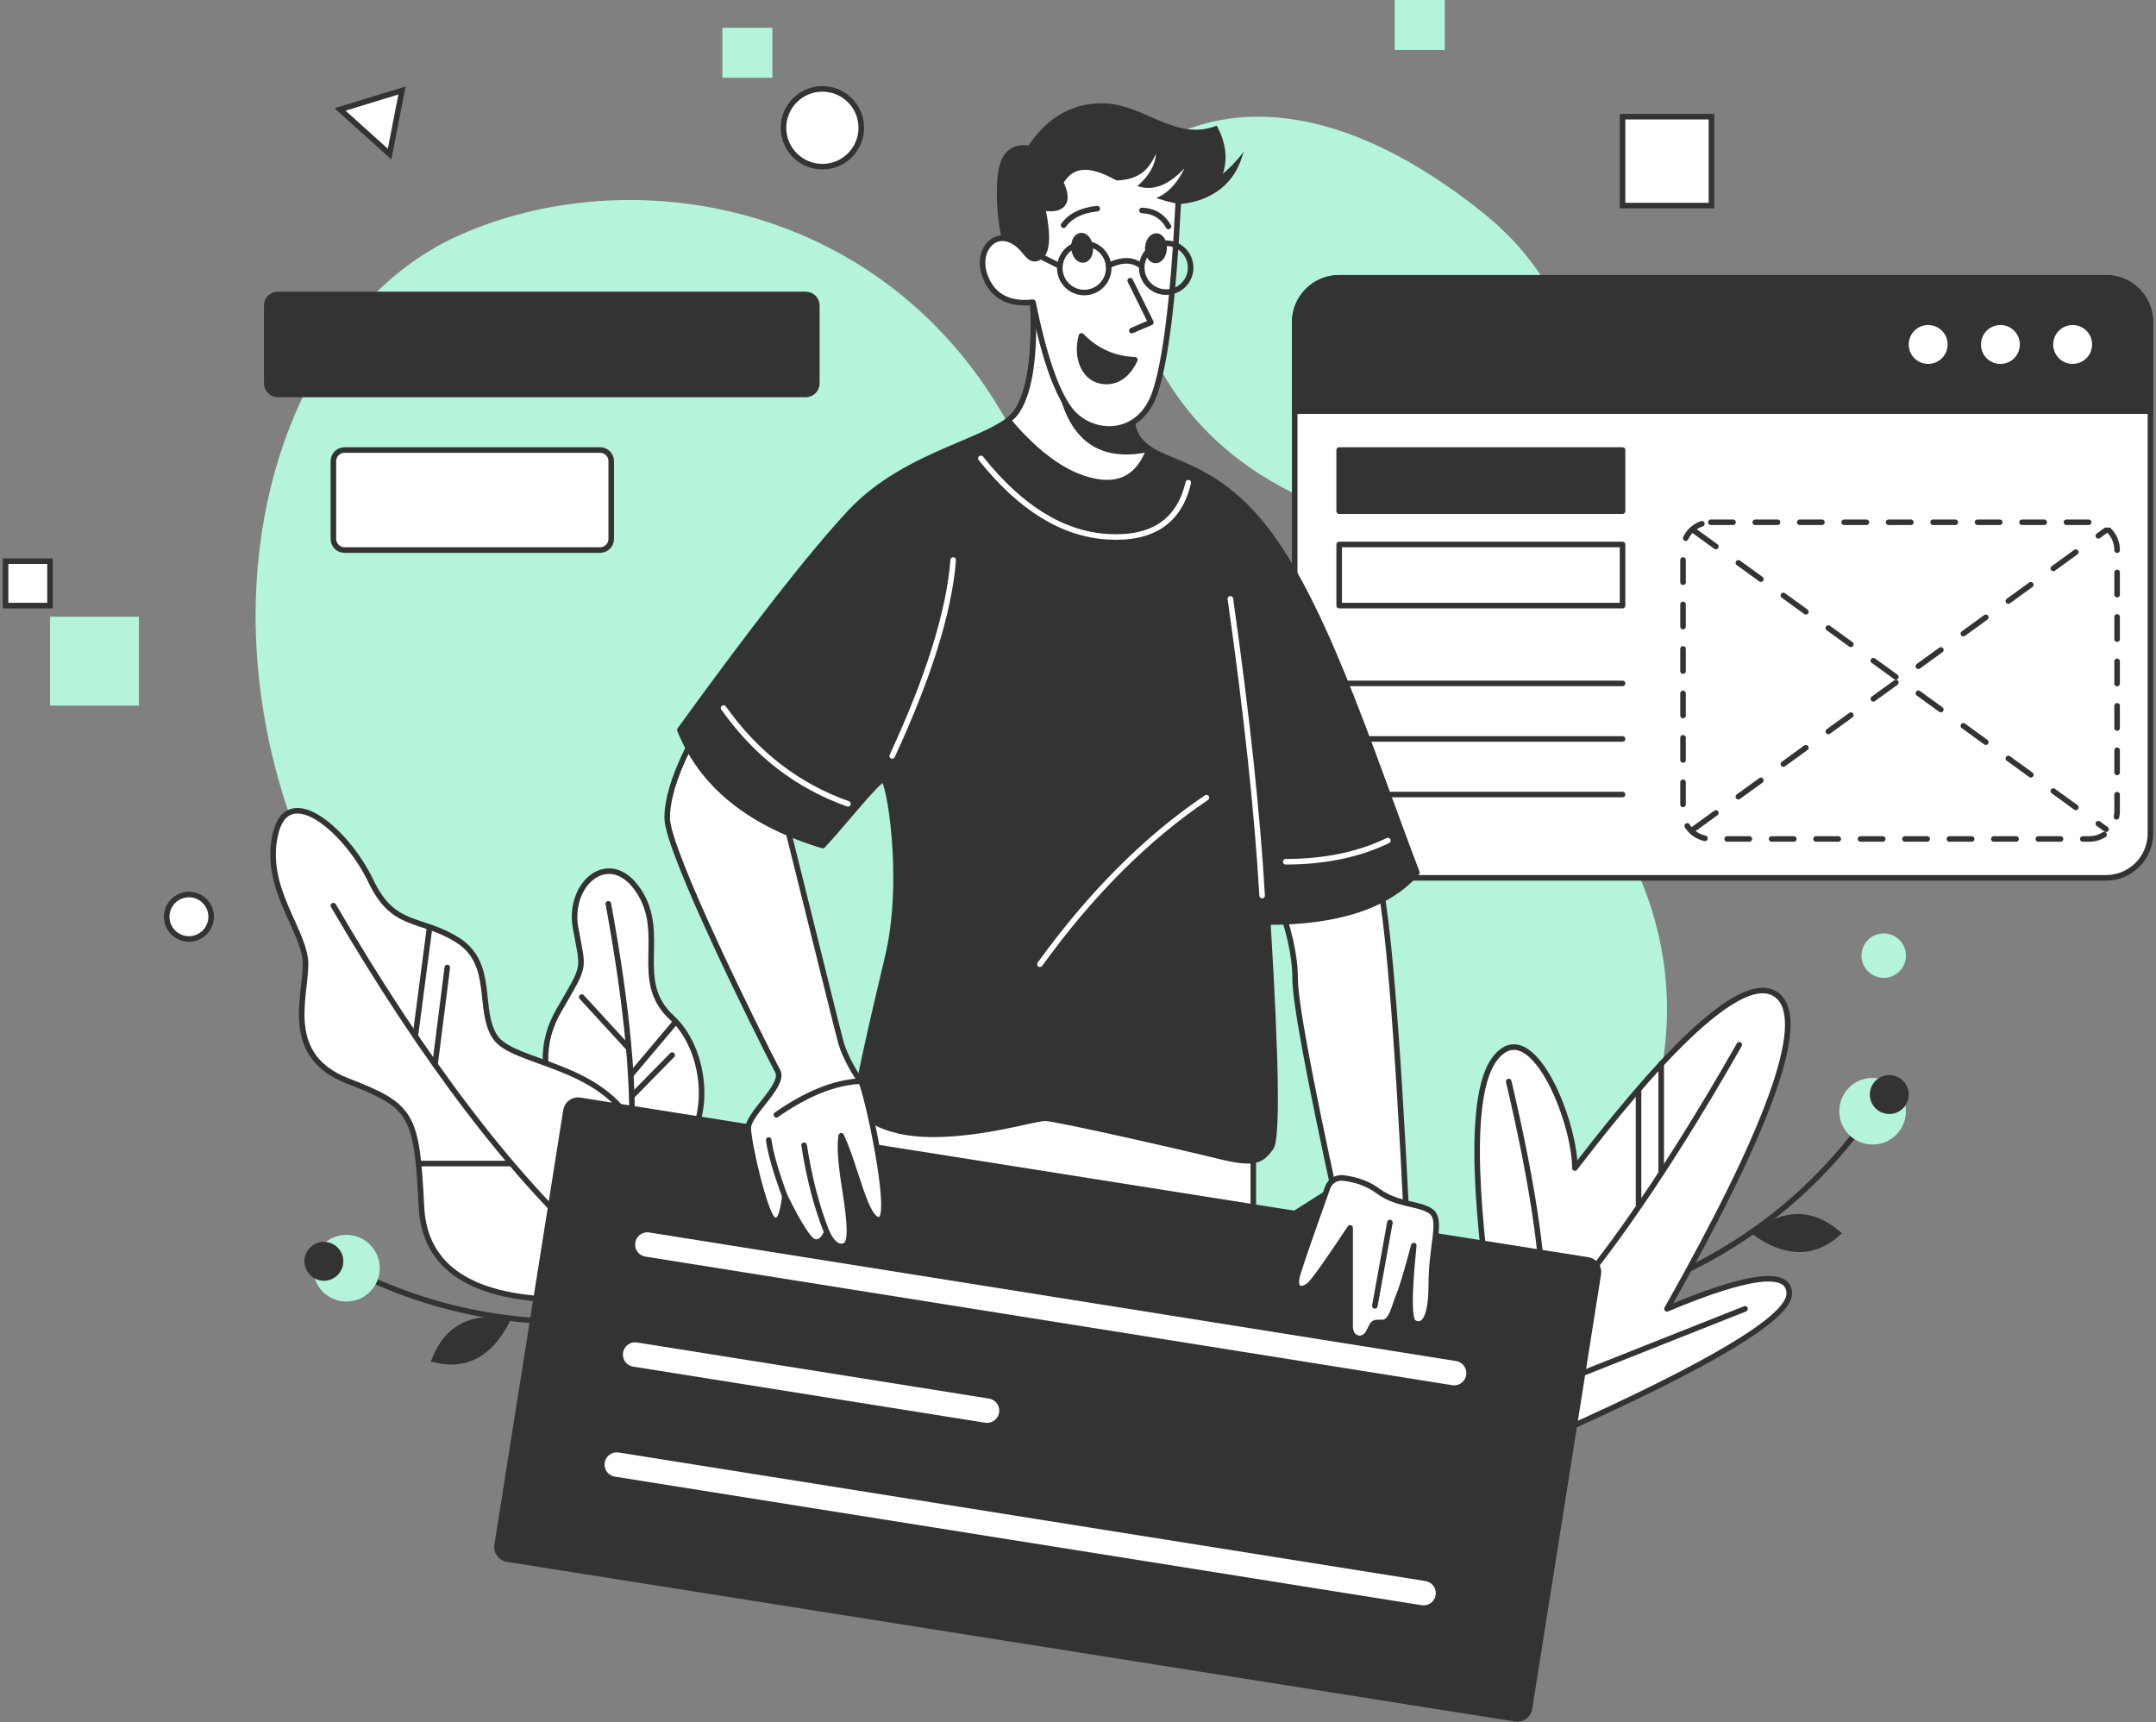 <svg width="388" height="310" viewBox="0 0 388 310" fill="none" xmlns="http://www.w3.org/2000/svg">
<rect x="0" y="0" width="388" height="310" fill="#808080" stroke="none"/>
<path fill-rule="evenodd" clip-rule="evenodd" d="M131.801 231.087C90.309 206.936 63.967 179.439 52.775 148.596C35.986 102.333 52.057 55.864 82.776 42.286C113.495 28.709 157.06 36.34 179.449 72.888C201.838 109.437 197.975 122.796 245.371 122.796C292.768 122.796 329.293 193.361 266.866 239.778C225.247 270.723 180.226 267.826 131.801 231.087Z" fill="#B4F4DB"/>
<path fill-rule="evenodd" clip-rule="evenodd" d="M72.346 16.284L70.113 27.73L61.196 19.701L72.346 16.284Z" fill="white" stroke="#333333" stroke-linecap="round"/>
<path d="M25 111H9V127H25V111Z" fill="#B4F4DB"/>
<path d="M260 0H251V9H260V0Z" fill="#B4F4DB"/>
<path d="M139 5H130V14H139V5Z" fill="#B4F4DB"/>
<path d="M9 101H1V109H9V101Z" fill="white" stroke="#333333" stroke-linecap="round"/>
<path d="M308 21H292V37H308V21Z" fill="white" stroke="#333333" stroke-linecap="round"/>
<path d="M34 169C36.209 169 38 167.209 38 165C38 162.791 36.209 161 34 161C31.791 161 30 162.791 30 165C30 167.209 31.791 169 34 169Z" fill="white" stroke="#333333" stroke-linecap="round"/>
<path d="M339 176C341.209 176 343 174.209 343 172C343 169.791 341.209 168 339 168C336.791 168 335 169.791 335 172C335 174.209 336.791 176 339 176Z" fill="#B4F4DB"/>
<path d="M148 30C151.866 30 155 26.866 155 23C155 19.134 151.866 16 148 16C144.134 16 141 19.134 141 23C141 26.866 144.134 30 148 30Z" fill="white" stroke="#333333" stroke-linecap="round"/>
<path fill-rule="evenodd" clip-rule="evenodd" d="M100.962 200.885C97.371 193.967 97.233 187.639 100.551 181.899C105.527 173.29 105.001 174.898 103.575 166.955C102.148 159.013 109.718 152.486 114.926 160.331C120.135 168.175 113.723 176.577 120.885 183.138C128.046 189.699 128.508 205.296 119.52 209.251C113.527 211.888 107.342 209.1 100.962 200.885Z" fill="white" stroke="#333333" stroke-linecap="round" stroke-linejoin="round"/>
<path d="M109.477 162.673C112.952 181.589 114.304 196.428 113.534 207.19" stroke="#333333" stroke-linecap="round" stroke-linejoin="round"/>
<path d="M113.565 193.433L121.519 183.999" stroke="#333333" stroke-linecap="round" stroke-linejoin="round"/>
<path d="M113.916 197.087L120.97 189.897" stroke="#333333" stroke-linecap="round" stroke-linejoin="round"/>
<path d="M104.696 179.457L113.068 188.584" stroke="#333333" stroke-linecap="round" stroke-linejoin="round"/>
<path fill-rule="evenodd" clip-rule="evenodd" d="M101.817 233.95C85.067 233.864 76.41 228.293 75.846 217.237C75 200.653 74.357 199.102 62.63 194.583C50.903 190.065 54.984 179.567 54.984 173.549C54.984 167.531 47.257 159.914 49.575 150.077C51.892 140.239 62.596 149.834 66.733 158.559C70.871 167.284 75.77 164.973 82.444 169.261C89.119 173.549 85.848 181.79 89.119 186.672C92.389 191.555 108.531 191.346 114.3 203.318C118.146 211.298 113.985 221.509 101.817 233.95Z" fill="white" stroke="#333333" stroke-linecap="round" stroke-linejoin="round"/>
<path d="M60 163C76.371 191.066 92.432 212.106 108.182 226.119" stroke="#333333" stroke-linecap="round" stroke-linejoin="round"/>
<path d="M74.749 186.439L77.31 166.919" stroke="#333333" stroke-linecap="round" stroke-linejoin="round"/>
<path d="M78.31 191.424L80.498 174.137" stroke="#333333" stroke-linecap="round" stroke-linejoin="round"/>
<path d="M75.397 209.419H91.936" stroke="#333333" stroke-linecap="round" stroke-linejoin="round"/>
<path d="M61.946 227.92C78.686 236.703 96.757 239.679 116.159 236.85" stroke="#333333" stroke-linecap="round" stroke-linejoin="round"/>
<path d="M65.161 233.554C62.235 235.11 58.602 233.999 57.046 231.073C55.491 228.148 56.601 224.515 59.527 222.959C62.453 221.403 66.086 222.514 67.642 225.44C69.198 228.366 68.087 231.999 65.161 233.554Z" fill="#B4F4DB"/>
<path d="M59.695 229.665C58.232 230.443 56.416 229.888 55.638 228.425C54.86 226.962 55.416 225.145 56.878 224.367C58.341 223.59 60.158 224.145 60.936 225.608C61.714 227.071 61.158 228.887 59.695 229.665Z" fill="#333333" stroke="#333333" stroke-linecap="round"/>
<path fill-rule="evenodd" clip-rule="evenodd" d="M91.206 237.806C84.802 236.708 80.468 239.013 78.201 244.721C83.797 246.087 88.132 243.782 91.206 237.806Z" fill="#333333" stroke="#333333" stroke-linecap="round"/>
<path d="M337.194 199.516C326.536 215.129 311.977 226.241 293.519 232.852" stroke="#333333" stroke-linecap="round" stroke-linejoin="round"/>
<path d="M337 206C340.314 206 343 203.314 343 200C343 196.686 340.314 194 337 194C333.686 194 331 196.686 331 200C331 203.314 333.686 206 337 206Z" fill="#B4F4DB"/>
<path d="M340 200C341.657 200 343 198.657 343 197C343 195.343 341.657 194 340 194C338.343 194 337 195.343 337 197C337 198.657 338.343 200 340 200Z" fill="#333333" stroke="#333333" stroke-linecap="round"/>
<path fill-rule="evenodd" clip-rule="evenodd" d="M316 221.982C321.138 218.006 326.048 218.006 330.729 221.982C326.429 225.815 321.519 225.815 316 221.982Z" fill="#333333" stroke="#333333" stroke-linecap="round"/>
<path fill-rule="evenodd" clip-rule="evenodd" d="M269.075 240.89C264.749 212.819 264.749 196.014 269.075 190.475C275.563 182.168 283.42 201.743 283.42 210.234C290.836 200.653 312.851 172.13 320.189 179.475C325.081 184.371 318.352 203.07 300 235.57C314.667 229.42 322 228.508 322 232.835C322 237.161 307.829 245.643 279.487 258.28L269.075 240.89Z" fill="white" stroke="#333333" stroke-linecap="round" stroke-linejoin="round"/>
<path d="M312.999 188.051C298.926 212.806 285.939 231.152 274.038 243.091" stroke="#333333" stroke-linecap="round" stroke-linejoin="round"/>
<path d="M294.879 196.317C294.879 205.313 294.879 212.175 294.879 216.905" stroke="#333333" stroke-linecap="round" stroke-linejoin="round"/>
<path d="M298.955 191.442V211.1" stroke="#333333" stroke-linecap="round" stroke-linejoin="round"/>
<path d="M277.752 249.965C289.547 245.285 301.643 240.487 314.04 235.57" stroke="#333333" stroke-linecap="round" stroke-linejoin="round"/>
<path d="M271.515 194.657C275.673 212.317 277.752 225.955 277.752 235.57" stroke="#333333" stroke-linecap="round" stroke-linejoin="round"/>
<path d="M145 53H50C48.895 53 48 53.895 48 55V69C48 70.105 48.895 71 50 71H145C146.105 71 147 70.105 147 69V55C147 53.895 146.105 53 145 53Z" fill="#333333" stroke="#333333" stroke-linecap="round" stroke-linejoin="round"/>
<path d="M108 81H62C60.895 81 60 81.895 60 83V97C60 98.105 60.895 99 62 99H108C109.105 99 110 98.105 110 97V83C110 81.895 109.105 81 108 81Z" fill="white" stroke="#333333" stroke-linecap="round" stroke-linejoin="round"/>
<path fill-rule="evenodd" clip-rule="evenodd" d="M202.23 47.124C206.325 70.664 220.571 86.145 244.967 93.569C281.562 104.704 298.429 63.417 266.681 38.137C234.933 12.856 214.669 21.748 207.759 26.278C203.152 29.297 201.309 36.246 202.23 47.124Z" fill="#B4F4DB"/>
<path d="M379 50H241C236.582 50 233 53.582 233 58V150C233 154.418 236.582 158 241 158H379C383.418 158 387 154.418 387 150V58C387 53.582 383.418 50 379 50Z" fill="white" stroke="#333333" stroke-linecap="round" stroke-linejoin="round"/>
<path d="M241 123H292" stroke="#333333" stroke-linecap="round" stroke-linejoin="round"/>
<path d="M241 133H292" stroke="#333333" stroke-linecap="round" stroke-linejoin="round"/>
<path d="M241 143H292" stroke="#333333" stroke-linecap="round" stroke-linejoin="round"/>
<path d="M292 81H241V92H292V81Z" fill="#333333" stroke="#333333" stroke-linecap="round" stroke-linejoin="round"/>
<path d="M292 98H241V109H292V98Z" fill="white" stroke="#333333" stroke-linecap="round" stroke-linejoin="round"/>
<path fill-rule="evenodd" clip-rule="evenodd" d="M307.882 94H376C378.761 94 381 96.239 381 99V146C381 148.761 378.761 151 376 151H307.882C305.121 151 302.882 148.761 302.882 146V99C302.882 96.239 305.121 94 307.882 94Z" fill="white" stroke="#333333" stroke-linecap="round" stroke-linejoin="round" stroke-dasharray="4 4"/>
<path fill-rule="evenodd" clip-rule="evenodd" d="M379 50C383.418 50 387 53.582 387 58V74H233V58C233 53.582 236.582 50 241 50H379Z" fill="#333333" stroke="#333333" stroke-linecap="round" stroke-linejoin="round"/>
<path d="M347 66C349.209 66 351 64.209 351 62C351 59.791 349.209 58 347 58C344.791 58 343 59.791 343 62C343 64.209 344.791 66 347 66Z" fill="white" stroke="#333333" stroke-linecap="round" stroke-linejoin="round"/>
<path d="M360 66C362.209 66 364 64.209 364 62C364 59.791 362.209 58 360 58C357.791 58 356 59.791 356 62C356 64.209 357.791 66 360 66Z" fill="white" stroke="#333333" stroke-linecap="round" stroke-linejoin="round"/>
<path d="M373 66C375.209 66 377 64.209 377 62C377 59.791 375.209 58 373 58C370.791 58 369 59.791 369 62C369 64.209 370.791 66 373 66Z" fill="white" stroke="#333333" stroke-linecap="round" stroke-linejoin="round"/>
<path d="M304.745 149.256L379.009 95.434" stroke="#333333" stroke-linecap="round" stroke-linejoin="round" stroke-dasharray="5 5"/>
<path d="M304.745 95.434L379.009 149.256" stroke="#333333" stroke-linecap="round" stroke-linejoin="round" stroke-dasharray="5 5"/>
<path fill-rule="evenodd" clip-rule="evenodd" d="M229.701 161.191C231.947 167.011 233.07 171.977 233.07 176.088C233.07 180.2 235.573 193.73 240.578 216.68L253.19 220.444C251.44 184.749 249.673 163.673 247.889 157.214C246.105 150.755 240.042 152.081 229.701 161.191Z" fill="white" stroke="#333333" stroke-linecap="round" stroke-linejoin="round"/>
<path fill-rule="evenodd" clip-rule="evenodd" d="M238.861 214.766L231.863 219.198L239.669 221.051L238.861 214.766Z" fill="#333333" stroke="#333333" stroke-width="1.1" stroke-linecap="round"/>
<path fill-rule="evenodd" clip-rule="evenodd" d="M225.549 205.179V229.722L149.899 211.543L156.306 197.702L210.366 197.618L225.549 205.179Z" fill="white" stroke="#333333" stroke-linecap="round" stroke-linejoin="round"/>
<path fill-rule="evenodd" clip-rule="evenodd" d="M185.894 54.4C186.301 63.908 185.35 70.435 183.041 73.982C179.577 79.302 163.348 81.097 152.962 92.268C146.038 99.716 135.834 112.752 122.35 131.377C126.325 141.277 134.898 148.215 148.068 152.19C151.45 148.612 157.959 140.32 158.97 140.32C159.981 140.32 163.091 158.285 159.764 172.21C156.438 186.135 154.168 196.417 154.168 198.365C154.168 200.313 158.472 204.161 167.818 204.161C177.164 204.161 186.177 201.263 188.088 201.263C189.999 201.263 212.657 206.429 219.227 208.05C225.797 209.67 226.947 208.975 228.71 206.568C229.886 204.963 229.701 191.428 228.156 165.962C240.843 165.973 249.788 163.005 254.991 157.06C246.08 133.678 237.645 106.487 226.177 93.306C214.708 80.124 204.53 84.479 203.637 75.332C203.041 69.234 197.127 62.257 185.894 54.4Z" fill="#333333" stroke="#333333" stroke-linecap="round" stroke-linejoin="round"/>
<path fill-rule="evenodd" clip-rule="evenodd" d="M185.894 54.4C196.943 62.128 202.846 69.005 203.603 75.031L203.637 75.332C203.909 78.12 205.044 79.653 206.815 80.811C205.151 85.365 202.165 87.352 197.856 86.775C192.542 86.062 187.064 82.356 181.421 75.656C182.105 75.13 182.653 74.578 183.041 73.982C185.35 70.435 186.301 63.908 185.894 54.4Z" fill="white" stroke="#333333" stroke-linecap="round" stroke-linejoin="round"/>
<path fill-rule="evenodd" clip-rule="evenodd" d="M190.289 65.871L199.577 66.535C201.926 69.533 203.268 72.366 203.603 75.031L203.637 75.332C203.898 78.004 204.951 79.523 206.597 80.665L206.815 80.811C197.076 82.969 191.567 77.989 190.289 65.871Z" fill="#333333" stroke="#333333" stroke-linecap="round"/>
<path fill-rule="evenodd" clip-rule="evenodd" d="M185.894 54.4C187.809 63.829 189.98 70.213 192.408 73.553C196.048 78.562 204.958 79.15 207.845 70.694C209.769 65.057 211.164 53.734 212.03 36.726C212.245 35.532 212.448 34.774 212.64 34.451C215.717 29.285 216.975 27.218 215.793 26.727C215.201 26.482 205.02 22.395 204.485 22.128C203.587 21.681 209.787 31.515 200.775 31.811C196.041 29.157 192.739 29.504 190.87 32.853C191.738 34.627 191.872 35.908 191.274 36.697C190.675 37.486 189.454 37.717 187.612 37.392C188.687 42.51 188.5 45.479 187.052 46.301C184.88 47.534 184.684 44.13 181.502 43.06C178.321 41.99 175.394 45.799 177.579 50.422C179.035 53.504 181.807 54.83 185.894 54.4Z" fill="white" stroke="#333333" stroke-linecap="round" stroke-linejoin="round"/>
<path fill-rule="evenodd" clip-rule="evenodd" d="M197.897 18.589C205.734 18.361 211.278 25.626 218.958 22.618C220.653 25.61 220.957 28.74 220.059 31.291C221.463 30.098 222.725 28.761 223.844 27.281L223.656 27.797C221.51 35.424 214.677 36.544 212.392 36.706L212.03 36.726C210.621 36.405 209.305 36.05 208.083 35.661C210.083 34.814 211.708 33.159 212.961 30.696L213.159 30.285L212.853 30.607C210.058 33.459 207.333 34.418 204.68 33.485C206.746 31.728 207.867 29.789 208.044 27.669L207.796 28.173L207.59 28.569L207.376 28.953C206.371 30.678 204.776 32.333 200.969 32.489L200.775 32.381C196.041 29.727 192.74 29.884 190.87 32.853C191.738 34.627 191.872 35.908 191.274 36.697C190.675 37.486 189.454 37.717 187.612 37.392C188.687 42.51 188.5 45.479 187.052 46.301C184.88 47.534 184.684 44.13 181.502 43.06C181.074 42.916 180.65 42.86 180.242 42.883C179.477 39.156 179.23 35.561 179.501 32.102C179.843 27.741 181.712 25.765 185.109 26.176C188.41 21.27 192.673 18.741 197.897 18.589Z" fill="#333333"/>
<path d="M194.973 46.791C195.779 46.706 196.329 45.657 196.202 44.449C196.075 43.24 195.319 42.328 194.513 42.413C193.707 42.498 193.157 43.547 193.284 44.755C193.411 45.964 194.167 46.875 194.973 46.791Z" fill="#333333" stroke="#333333" stroke-linecap="round"/>
<path d="M207.913 46.879C208.722 46.921 209.43 45.971 209.494 44.758C209.557 43.544 208.953 42.526 208.144 42.483C207.334 42.441 206.627 43.39 206.563 44.604C206.5 45.818 207.104 46.836 207.913 46.879Z" fill="#333333" stroke="#333333" stroke-linecap="round"/>
<path d="M195.586 52.627C198.004 52.373 199.758 50.207 199.504 47.79C199.249 45.372 197.084 43.618 194.666 43.872C192.248 44.126 190.495 46.292 190.749 48.71C191.003 51.127 193.169 52.881 195.586 52.627Z" stroke="#333333" stroke-linecap="round"/>
<path d="M210.331 52.553C212.749 52.299 214.502 50.133 214.248 47.715C213.994 45.298 211.828 43.544 209.411 43.798C206.993 44.052 205.239 46.218 205.494 48.635C205.748 51.053 207.913 52.807 210.331 52.553Z" stroke="#333333" stroke-linecap="round"/>
<path d="M203.681 59.501L207.114 58.026L203.394 50.512" stroke="#333333" stroke-linecap="round" stroke-linejoin="round"/>
<path d="M186.007 45.522L190.657 47.836" stroke="#333333" stroke-linecap="round"/>
<path d="M199.504 47.79C201.921 46.636 203.891 46.669 205.415 47.891" stroke="#333333" stroke-linecap="round"/>
<path d="M191.408 40.536C192.631 38.84 194.648 37.844 197.461 37.549" stroke="#333333" stroke-linecap="round"/>
<path d="M205.51 37.879C207.618 37.943 209.211 38.901 210.289 40.755" stroke="#333333" stroke-linecap="round"/>
<path fill-rule="evenodd" clip-rule="evenodd" d="M204.237 64.755C200.489 64.614 197.284 63.18 194.622 60.453C193.506 64.486 195.228 68.425 198.745 68.648C201.09 68.796 202.921 67.499 204.237 64.755Z" fill="#333333" stroke="#333333" stroke-linecap="round" stroke-linejoin="round"/>
<path d="M285.808 226.783L104.37 198.046C103.17 197.856 102.043 198.675 101.853 199.875L89.463 278.1C89.273 279.3 90.092 280.427 91.292 280.617L272.73 309.354C273.93 309.544 275.057 308.725 275.247 307.525L287.637 229.3C287.827 228.1 287.008 226.973 285.808 226.783Z" fill="#333333" stroke="#333333" stroke-linecap="round"/>
<path d="M116.5 224L261.687 247.14" stroke="white" stroke-width="4.4" stroke-linecap="round"/>
<path d="M111 263.6L256.187 286.74" stroke="white" stroke-width="4.4" stroke-linecap="round"/>
<path d="M114.3 243.8L177.627 253.893" stroke="white" stroke-width="4.4" stroke-linecap="round"/>
<path fill-rule="evenodd" clip-rule="evenodd" d="M123.873 134.618C127.495 141.286 133.516 146.409 141.936 149.985L150.537 184.551C150.969 186.259 151.271 187.426 151.387 187.822C152.083 190.197 153.986 193.519 154.903 194.583C155.82 195.648 160.919 218.91 158.37 219.498C155.82 220.085 154.06 210.043 151.387 204.421C151.083 206.191 151.3 209.365 152.039 213.945C153.146 220.815 153.146 223.733 152.039 224.193C150.86 224.682 149.776 223.873 148.786 221.765C148.153 223.23 147.37 223.795 146.439 223.459C145.507 223.123 143.774 220.4 141.24 215.289C140.862 218.762 140.167 220.165 139.153 219.498C137.634 218.496 134.661 205.647 134.661 203.019C134.661 200.391 141.364 195.284 139.94 192.75L139.603 192.121C136.717 186.619 120.069 153.171 120.069 147.232C120.069 143.991 121.284 139.893 123.713 134.939L123.873 134.618Z" fill="white" stroke="#333333" stroke-linecap="round" stroke-linejoin="round"/>
<path d="M139.721 200.653C145.157 196.826 150.218 194.803 154.903 194.583" stroke="#333333" stroke-linecap="round" stroke-linejoin="round"/>
<path d="M148.786 221.765C146.995 217.292 145.636 212.078 144.711 206.125" stroke="#333333" stroke-linecap="round" stroke-linejoin="round"/>
<path d="M141.24 215.289C139.612 210.885 138.645 207.515 138.339 205.179" stroke="#333333" stroke-linecap="round" stroke-linejoin="round"/>
<path d="M130.218 127.434C136.108 135.739 143.569 141.486 152.602 144.677" stroke="white" stroke-linecap="round"/>
<path d="M160.565 136.055C167.147 121.841 170.806 110.09 171.543 100.803" stroke="white" stroke-linecap="round"/>
<path d="M176.522 82.498C183.622 91.402 191.211 96.103 199.29 96.603C207.369 97.102 212.221 93.859 213.845 86.872" stroke="white" stroke-linecap="round"/>
<path d="M221.424 107.787C224.37 128.579 226.275 146.38 227.138 161.191" stroke="white" stroke-linecap="round"/>
<path d="M187.148 173.549C196.331 160.843 206.32 150.849 217.114 143.568" stroke="white" stroke-linecap="round"/>
<path d="M231.389 155.101C238.423 155.092 244.55 153.82 249.768 151.284" stroke="white" stroke-linecap="round"/>
<path fill-rule="evenodd" clip-rule="evenodd" d="M238.919 213.752C235.97 222.004 234.185 227.157 233.563 229.211C232.562 232.517 234.537 232.333 235.766 231.163C236.585 230.382 238.987 226.994 242.972 220.997C242.972 231.149 242.972 237.051 242.972 238.703C242.972 241.182 245.422 241.6 246.338 239.721C247.254 237.841 247.089 238.032 248.779 238.032C250.469 238.032 250.95 234.975 251.767 233.069C252.311 231.798 253.199 228.836 254.43 224.183C253.534 232.852 253.534 237.468 254.43 238.032C255.775 238.877 257.58 238.142 257.58 231.163C257.58 224.183 259.571 219.603 257.58 218.069C255.59 216.536 251.457 216.938 248.07 214.419C246.3 213.103 244.179 212.302 241.707 212.018L241.707 212.018C240.488 211.877 239.332 212.596 238.919 213.752Z" fill="white" stroke="#333333" stroke-linecap="round" stroke-linejoin="round"/>
<path d="M247.423 235.044L250.131 220.029" stroke="#333333" stroke-linecap="round" stroke-linejoin="round"/>
</svg>
